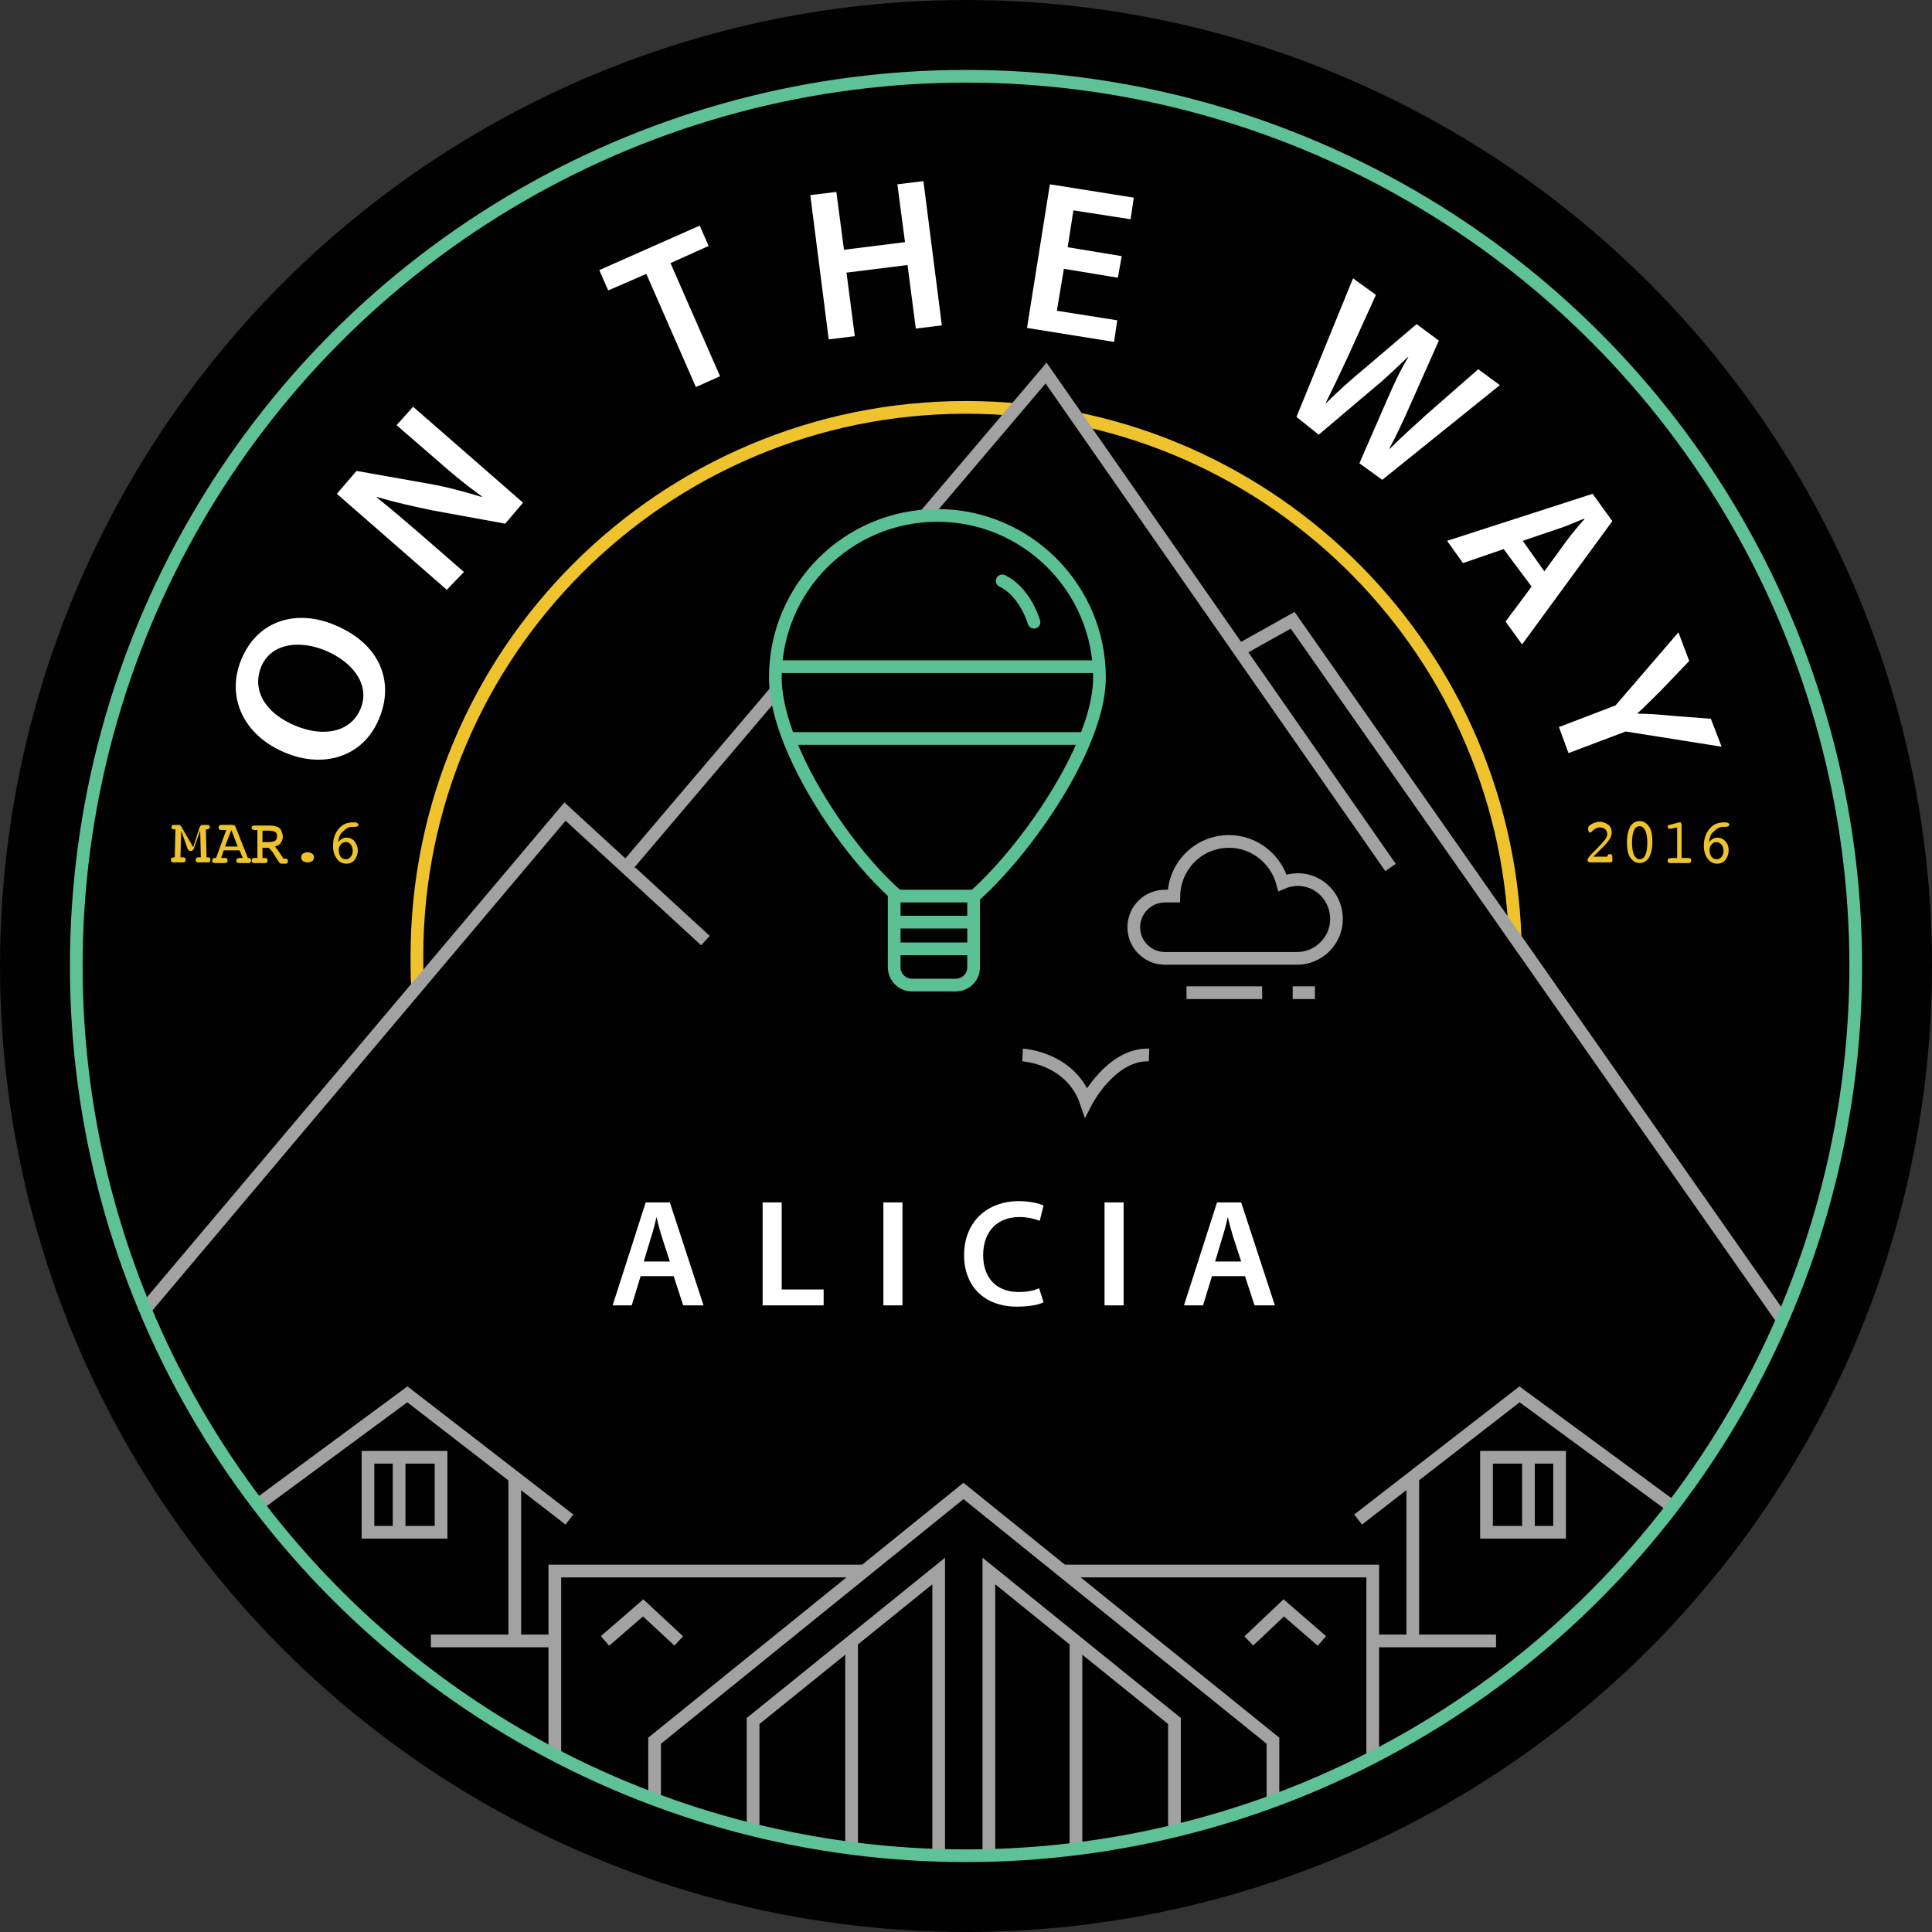 <?xml version="1.0" encoding="utf-8"?>
<!-- Generator: Adobe Illustrator 18.1.1, SVG Export Plug-In . SVG Version: 6.00 Build 0)  -->
<svg version="1.1" id="Layer_1" xmlns="http://www.w3.org/2000/svg" xmlns:xlink="http://www.w3.org/1999/xlink" x="0px" y="0px"
	 viewBox="0 0 304 304" enable-background="new 0 0 304 304" xml:space="preserve">
<rect x="0" y="0" width="304" height="304" fill="#333333" stroke="none"/>
<g>
	<circle fill="#010101" cx="152" cy="152" r="152"/>
	<g>
		<circle fill="none" cx="152" cy="152" r="100.5"/>
		<path fill="#FFFFFF" d="M52.8,98.4c7.1,3,9.3,9,6.8,14.8c-2.5,5.9-8.7,7.8-14.8,5.2c-6.5-2.7-9.3-8.8-6.8-14.7
			C40.6,97.5,46.8,95.8,52.8,98.4z M46.5,114.2c4.3,1.8,8.6,1.1,10.2-2.6c1.6-3.7-1-7.3-5.4-9.2c-4-1.7-8.6-1.3-10.2,2.5
			C39.5,108.9,42.1,112.4,46.5,114.2z"/>
		<path fill="#FFFFFF" d="M70.3,92.8L53,77.7l3.1-3.6l11.3,2c2.9,0.5,5.8,1.3,8.4,2.1l0-0.1c-2.5-1.8-4.8-3.7-7.4-6l-6-5.2L65,64
			l17.3,15.1l-2.8,3.3l-11.5-2.1c-2.9-0.6-6-1.3-8.7-2.1l0,0.1c2.3,1.8,4.6,3.8,7.5,6.3l6.2,5.4L70.3,92.8z"/>
		<path fill="#FFFFFF" d="M101.7,43.1l-6,2.6l-1.4-3.2l15.8-7l1.4,3.2l-6,2.7l7.8,17.8l-3.8,1.7L101.7,43.1z"/>
		<path fill="#FFFFFF" d="M131.6,30.2l1.2,9.1l9.6-1.2l-1.2-9.1l4.1-0.5l2.9,22.7l-4.1,0.5l-1.3-10l-9.6,1.2l1.3,10l-4.1,0.5
			l-2.9-22.7L131.6,30.2z"/>
		<path fill="#FFFFFF" d="M175.9,43.7l-8.5-1.4l-1.1,6.6l9.5,1.5l-0.5,3.4l-13.7-2.2l3.6-22.6l13.2,2.1l-0.5,3.4l-9-1.4l-0.9,5.8
			l8.5,1.4L175.9,43.7z"/>
		<path fill="#FFFFFF" d="M204,65.6l8.9-21.8l3.6,2.6l-4.4,9.7c-1.2,2.6-2.5,5.3-3.5,7.3l0.1,0c1.7-1.7,3.8-3.6,6.1-5.5l8.1-6.9
			l3.5,2.6l-4.4,9.9c-1.1,2.5-2.2,4.9-3.4,7.1l0.1,0c1.8-1.8,3.8-3.6,5.9-5.5l8-7l3.4,2.5l-18.5,14.9l-3.6-2.6l4.4-10.1
			c1.1-2.5,2-4.5,3.3-6.6l-0.1,0c-1.8,1.7-3.4,3.3-5.5,5l-8.5,7.2L204,65.6z"/>
		<path fill="#FFFFFF" d="M236.6,86.4l-6.4,2.2l-2.5-3.5l22.9-7.4l3.1,4.3l-14.2,19.4l-2.6-3.6l4.1-5.5L236.6,86.4z M243,89.9
			l3.5-4.8c0.9-1.2,1.9-2.4,2.8-3.4l0-0.1c-1.3,0.5-2.8,1.2-4.1,1.6l-5.6,1.9L243,89.9z"/>
		<path fill="#FFFFFF" d="M245.3,114.4l8.9-3.4l9.9-11.5l1.7,4.5l-4.5,4.7c-1.3,1.3-2.3,2.3-3.6,3.5l0,0.1c1.6,0,3.1,0.1,5,0.3
			l6.5,0.5l1.7,4.4l-15.1-2.4l-9,3.4L245.3,114.4z"/>
	</g>
	<path fill="none" stroke="#EFC32D" stroke-width="2" stroke-miterlimit="10" d="M65.7,155.2c-0.1-1.6-0.1-3.1-0.1-4.7
		c0-47.7,38.7-86.4,86.4-86.4c46.7,0,84.8,37.1,86.4,83.5"/>
	<g>
		<defs>
			<circle id="SVGID_1_" cx="152" cy="152" r="140"/>
		</defs>
		<clipPath id="SVGID_2_">
			<use xlink:href="#SVGID_1_"  overflow="visible"/>
		</clipPath>
		<g clip-path="url(#SVGID_2_)">
			<polyline fill="none" stroke="#A2A2A2" stroke-width="2" stroke-miterlimit="10" points="19.3,210.2 88.9,127.7 111,148 			"/>
			<polyline fill="#010101" stroke="#A2A2A2" stroke-width="2" stroke-miterlimit="10" points="98.5,136.5 164.6,58.7 218.8,136.5 
							"/>
			<polyline fill="none" stroke="#A2A2A2" stroke-width="2" stroke-miterlimit="10" points="195,102.3 203.4,97.6 280.5,207.7 			
				"/>
		</g>
	</g>
	<g>
		<defs>
			<circle id="SVGID_3_" cx="152" cy="152" r="140"/>
		</defs>
		<clipPath id="SVGID_4_">
			<use xlink:href="#SVGID_3_"  overflow="visible"/>
		</clipPath>
		<g clip-path="url(#SVGID_4_)">
			<polyline fill="none" stroke="#A2A2A2" stroke-width="2" stroke-miterlimit="10" points="35.1,240.8 64.1,219.4 89.6,239.1 			
				"/>
			<rect x="57.9" y="229.3" fill="none" stroke="#A2A2A2" stroke-width="2" stroke-miterlimit="10" width="11.5" height="11.8"/>
			<line fill="none" stroke="#A2A2A2" stroke-width="2" stroke-miterlimit="10" x1="62.8" y1="229.3" x2="62.8" y2="241"/>
			<line fill="none" stroke="#A2A2A2" stroke-width="2" stroke-miterlimit="10" x1="81" y1="232.5" x2="81" y2="258.2"/>
			<line fill="none" stroke="#A2A2A2" stroke-width="2" stroke-miterlimit="10" x1="67.8" y1="258.2" x2="87.3" y2="258.2"/>
			<polyline fill="none" stroke="#A2A2A2" stroke-width="2" stroke-miterlimit="10" points="87.3,295.3 87.3,247.2 136.2,247.2 			
				"/>
			<polyline fill="none" stroke="#A2A2A2" stroke-width="2" stroke-miterlimit="10" points="147.7,310.1 147.7,247.2 118.5,270.8 
				118.5,297.5 			"/>
			<line fill="none" stroke="#A2A2A2" stroke-width="2" stroke-miterlimit="10" x1="134" y1="258.2" x2="134" y2="310.1"/>
			<polyline fill="none" stroke="#A2A2A2" stroke-width="2" stroke-miterlimit="10" points="95.2,258.2 101.2,253 106.8,258.2 			
				"/>
			<polyline fill="none" stroke="#A2A2A2" stroke-width="2" stroke-miterlimit="10" points="268.2,240.8 239.1,219.4 213.7,239.1 
							"/>
			<rect x="233.9" y="229.3" fill="none" stroke="#A2A2A2" stroke-width="2" stroke-miterlimit="10" width="11.5" height="11.8"/>
			<line fill="none" stroke="#A2A2A2" stroke-width="2" stroke-miterlimit="10" x1="240.5" y1="229.3" x2="240.5" y2="241"/>
			<line fill="none" stroke="#A2A2A2" stroke-width="2" stroke-miterlimit="10" x1="222.3" y1="232.5" x2="222.3" y2="258.2"/>
			<line fill="none" stroke="#A2A2A2" stroke-width="2" stroke-miterlimit="10" x1="235.4" y1="258.2" x2="216" y2="258.2"/>
			<polyline fill="none" stroke="#A2A2A2" stroke-width="2" stroke-miterlimit="10" points="216,295.3 216,247.2 167.1,247.2 			"/>
			<polyline fill="none" stroke="#A2A2A2" stroke-width="2" stroke-miterlimit="10" points="200.3,300.6 200.3,273.9 151.6,234.6 
				103,273.9 103,300.6 			"/>
			<polyline fill="none" stroke="#A2A2A2" stroke-width="2" stroke-miterlimit="10" points="155.6,310.1 155.6,247.2 184.8,270.8 
				184.8,297.5 			"/>
			<line fill="none" stroke="#A2A2A2" stroke-width="2" stroke-miterlimit="10" x1="169.3" y1="258.2" x2="169.3" y2="310.1"/>
			<polyline fill="none" stroke="#A2A2A2" stroke-width="2" stroke-miterlimit="10" points="208,258.2 202,253 196.5,258.2 			"/>
		</g>
	</g>
	<g>
		<path fill="#FFFFFF" d="M100.8,200.8l-1.4,4.6h-3l5.2-16.2h3.8l5.3,16.2h-3.2l-1.5-4.6H100.8z M105.4,198.5l-1.3-4
			c-0.3-1-0.6-2.1-0.8-3h0c-0.2,0.9-0.5,2.1-0.8,3l-1.2,4H105.4z"/>
		<path fill="#FFFFFF" d="M120,189.2h3v13.7h6.6v2.5H120V189.2z"/>
		<path fill="#FFFFFF" d="M142,189.2v16.2h-3v-16.2H142z"/>
		<path fill="#FFFFFF" d="M164.2,204.9c-0.7,0.4-2.2,0.7-4.2,0.7c-5.1,0-8.3-3.2-8.3-8.1c0-5.3,3.7-8.5,8.6-8.5
			c1.9,0,3.3,0.4,3.9,0.7l-0.6,2.4c-0.8-0.3-1.8-0.6-3.2-0.6c-3.3,0-5.7,2.1-5.7,6c0,3.6,2.1,5.8,5.6,5.8c1.2,0,2.4-0.2,3.2-0.6
			L164.2,204.9z"/>
		<path fill="#FFFFFF" d="M176.8,189.2v16.2h-3v-16.2H176.8z"/>
		<path fill="#FFFFFF" d="M190.7,200.8l-1.4,4.6h-3l5.2-16.2h3.8l5.3,16.2h-3.2l-1.5-4.6H190.7z M195.3,198.5l-1.3-4
			c-0.3-1-0.6-2.1-0.8-3h0c-0.2,0.9-0.5,2.1-0.8,3l-1.2,4H195.3z"/>
	</g>
	<g>
		<path fill="#010101" stroke="#5CC095" stroke-width="2" stroke-miterlimit="10" d="M173,106.6c0,14.1-19.8,37.8-25.5,37.8
			c-6.8,0-25.5-23.7-25.5-37.8s11.4-25.5,25.5-25.5S173,92.6,173,106.6z"/>
		<path fill="#010101" stroke="#5CC095" stroke-width="2" stroke-miterlimit="10" d="M140.7,141v11.2c0,1.5,1.2,2.8,2.8,2.8h6.9
			c1.5,0,2.8-1.2,2.8-2.8V141H140.7z"/>
		<line fill="#FFFFFF" stroke="#5CC095" stroke-width="2" stroke-miterlimit="10" x1="122" y1="104.9" x2="172.9" y2="104.9"/>
		<line fill="#FFFFFF" stroke="#5CC095" stroke-width="2" stroke-miterlimit="10" x1="124.1" y1="116.2" x2="170.8" y2="116.2"/>
		<line fill="#FFFFFF" stroke="#5CC095" stroke-width="2" stroke-miterlimit="10" x1="140.7" y1="145.1" x2="153.1" y2="145.1"/>
		<line fill="#FFFFFF" stroke="#5CC095" stroke-width="2" stroke-miterlimit="10" x1="140.7" y1="149.3" x2="153.1" y2="149.3"/>
		<path fill="#FFFFFF" stroke="#5CC095" stroke-width="2" stroke-linecap="round" stroke-miterlimit="10" d="M157.7,91.4
			c0,0,3.3,1.3,5,6.5"/>
		<path fill="#010101" stroke="#A2A2A2" stroke-width="2" stroke-miterlimit="10" d="M204.2,138.4c-0.8,0-1.7,0.2-2.4,0.5
			c-1-3.7-4.4-6.5-8.4-6.5c-4.8,0-8.6,3.8-8.7,8.6h-1.4c-2.7,0-4.9,2.2-4.9,4.9c0,2.7,2.2,4.9,4.9,4.9h20.2c0.1,0,0.2,0,0.3,0
			c0.1,0,0.2,0,0.3,0c3.4,0,6.2-2.8,6.2-6.2C210.3,141.2,207.6,138.4,204.2,138.4z"/>
		<line fill="#FFFFFF" stroke="#A2A2A2" stroke-width="2" stroke-miterlimit="10" x1="186.7" y1="156.2" x2="198.6" y2="156.2"/>
		<line fill="#FFFFFF" stroke="#A2A2A2" stroke-width="2" stroke-miterlimit="10" x1="203.4" y1="156.2" x2="206.9" y2="156.2"/>
	</g>
	<circle fill="none" stroke="#5FC196" stroke-width="2" stroke-miterlimit="10" cx="152" cy="152" r="140"/>
	<g>
		<path fill="#EFC32D" d="M30.4,133.3l1-3.1c0-0.1,0.1-0.2,0.2-0.3s0.2-0.1,0.3-0.1h0.8c0.1,0,0.2,0,0.2,0.1
			c0.1,0.1,0.1,0.1,0.1,0.2c0,0.1,0,0.2-0.1,0.3c-0.1,0-0.2,0.1-0.4,0.1h-0.1l0.1,4.4h0.1c0.2,0,0.4,0,0.4,0.1
			c0.1,0,0.1,0.1,0.1,0.3c0,0.1,0,0.2-0.1,0.3c-0.1,0.1-0.1,0.1-0.3,0.1h-1.4c-0.2,0-0.3,0-0.4-0.1s-0.1-0.1-0.1-0.3
			c0-0.1,0-0.2,0.1-0.3s0.2-0.1,0.5-0.1h0.2l-0.1-4.2l-1,2.8c0,0.1-0.1,0.2-0.2,0.3s-0.2,0.1-0.3,0.1c-0.1,0-0.2,0-0.3-0.1
			c-0.1-0.1-0.1-0.1-0.2-0.3l-1-2.8l-0.1,4.2h0.3c0.2,0,0.3,0,0.4,0.1s0.1,0.1,0.1,0.3c0,0.1,0,0.2-0.1,0.3s-0.2,0.1-0.4,0.1h-1.4
			c-0.1,0-0.2,0-0.3-0.1s-0.1-0.1-0.1-0.3c0-0.1,0-0.2,0.1-0.3c0.1,0,0.2-0.1,0.4-0.1h0.1l0.1-4.4h-0.1c-0.2,0-0.3,0-0.4-0.1
			c-0.1,0-0.1-0.1-0.1-0.3c0-0.1,0-0.2,0.1-0.2c0.1-0.1,0.1-0.1,0.2-0.1h0.8c0.1,0,0.3,0,0.3,0.1s0.1,0.1,0.2,0.3L30.4,133.3z"/>
		<path fill="#EFC32D" d="M35.6,130.6h-0.7c-0.2,0-0.3,0-0.4-0.1c-0.1-0.1-0.1-0.1-0.1-0.3c0-0.1,0-0.2,0.1-0.3
			c0.1-0.1,0.3-0.1,0.6-0.1h1.4c0.2,0,0.3,0,0.4,0.1c0.1,0,0.1,0.1,0.2,0.3l1.9,4.8H39c0.2,0,0.3,0,0.4,0.1s0.1,0.1,0.1,0.3
			c0,0.1,0,0.2-0.1,0.3c-0.1,0.1-0.2,0.1-0.3,0.1h-1.3c-0.2,0-0.4,0-0.5-0.1c-0.1,0-0.1-0.1-0.1-0.3c0-0.1,0-0.2,0.1-0.3
			c0.1,0,0.2-0.1,0.4-0.1h0.5l-0.5-1.2h-2.5l-0.4,1.2h0.5c0.2,0,0.4,0,0.4,0.1c0.1,0.1,0.1,0.1,0.1,0.3c0,0.1,0,0.2-0.1,0.3
			c-0.1,0.1-0.2,0.1-0.5,0.1h-1.3c-0.2,0-0.3,0-0.4-0.1c-0.1,0-0.1-0.1-0.1-0.3c0-0.1,0-0.2,0.1-0.3s0.2-0.1,0.4-0.1H34L35.6,130.6z
			 M35.4,133.2h2l-1-2.6L35.4,133.2z"/>
		<path fill="#EFC32D" d="M41.3,135h0.3c0.2,0,0.3,0,0.4,0.1s0.1,0.1,0.1,0.3c0,0.1,0,0.2-0.1,0.3s-0.2,0.1-0.4,0.1H40
			c-0.1,0-0.2,0-0.3-0.1c-0.1-0.1-0.1-0.1-0.1-0.3c0-0.1,0-0.2,0.1-0.3s0.2-0.1,0.3-0.1h0.2h0.3v-4.4h-0.3c-0.2,0-0.4,0-0.5-0.1
			s-0.1-0.1-0.1-0.3c0-0.1,0-0.2,0.1-0.2s0.1-0.1,0.3-0.1h2.1c0.5,0,0.9,0,1.1,0.1c0.2,0,0.5,0.1,0.6,0.2c0.2,0.1,0.4,0.3,0.5,0.6
			s0.2,0.5,0.2,0.8c0,0.4-0.1,0.7-0.3,1c-0.2,0.3-0.5,0.5-1,0.6c0.1,0,0.2,0.1,0.2,0.2s0.1,0.1,0.2,0.2l1,1.5h0.2
			c0.2,0,0.3,0,0.4,0.1c0.1,0.1,0.1,0.1,0.1,0.3c0,0.1,0,0.2-0.1,0.3c-0.1,0.1-0.1,0.1-0.3,0.1h-0.6c-0.2,0-0.3-0.1-0.5-0.4
			c0,0,0,0,0,0l-0.9-1.4c-0.2-0.3-0.4-0.5-0.5-0.6s-0.3-0.1-0.5-0.1h-0.6V135z M41.3,130.5v2h1c0.5,0,0.8-0.1,1-0.2
			c0.2-0.2,0.3-0.4,0.3-0.7c0-0.3-0.1-0.6-0.3-0.7s-0.6-0.2-1-0.2H41.3z"/>
		<path fill="#EFC32D" d="M47.4,134.9c0-0.3,0.1-0.5,0.3-0.6s0.4-0.2,0.7-0.2c0.3,0,0.5,0.1,0.7,0.2s0.3,0.4,0.3,0.6
			s-0.1,0.5-0.3,0.6s-0.4,0.2-0.7,0.2s-0.5-0.1-0.7-0.2S47.4,135.1,47.4,134.9z"/>
		<path fill="#EFC32D" d="M53.2,132.5c0.2-0.2,0.4-0.4,0.6-0.5s0.4-0.2,0.7-0.2c0.5,0,1,0.2,1.3,0.6s0.5,0.9,0.5,1.4
			c0,0.6-0.2,1.1-0.5,1.5s-0.8,0.6-1.3,0.6c-0.6,0-1.2-0.3-1.5-0.8c-0.4-0.5-0.6-1.2-0.6-2c0-1.1,0.3-2,0.9-2.7c0.6-0.7,1.3-1,2.3-1
			c0.3,0,0.5,0,0.6,0.1s0.2,0.1,0.2,0.3c0,0.2-0.2,0.3-0.6,0.3c-0.3,0-0.5,0-0.6,0c-0.5,0.1-0.9,0.4-1.3,0.8
			C53.5,131.2,53.3,131.8,53.2,132.5z M53.3,133.8c0,0.4,0.1,0.7,0.3,1c0.2,0.3,0.5,0.4,0.8,0.4c0.3,0,0.6-0.1,0.8-0.4
			s0.3-0.5,0.3-0.9c0-0.4-0.1-0.7-0.3-1s-0.5-0.4-0.8-0.4c-0.3,0-0.6,0.1-0.8,0.4S53.3,133.4,53.3,133.8z"/>
	</g>
	<g>
		<path fill="#EFC32D" d="M250.3,135.7c-0.2,0-0.3,0-0.4-0.1c-0.1-0.1-0.1-0.2-0.1-0.3c0-0.2,0.3-0.6,0.9-1.2l0.1-0.1
			c0.1-0.1,0.2-0.2,0.4-0.4c1.1-1.1,1.7-1.8,1.7-2.3c0-0.3-0.1-0.6-0.3-0.8c-0.2-0.2-0.5-0.3-0.8-0.3c-0.2,0-0.4,0-0.6,0.1
			c-0.2,0.1-0.3,0.2-0.5,0.3c0,0,0,0.1-0.1,0.1c-0.1,0.2-0.3,0.3-0.4,0.3c-0.1,0-0.2,0-0.2-0.1s-0.1-0.2-0.1-0.4c0-0.1,0-0.2,0-0.3
			c0-0.1,0.1-0.1,0.1-0.2c0.2-0.2,0.5-0.4,0.8-0.5c0.3-0.1,0.6-0.2,0.9-0.2c0.5,0,1,0.2,1.4,0.5c0.4,0.3,0.5,0.8,0.5,1.3
			c0,0.6-0.6,1.5-1.7,2.5c-0.3,0.3-0.5,0.5-0.6,0.6l-0.6,0.6h2.2c0-0.1,0.1-0.2,0.1-0.3c0.1-0.1,0.1-0.1,0.3-0.1s0.2,0,0.3,0.1
			c0.1,0.1,0.1,0.2,0.1,0.3c0,0,0,0,0,0.1c0,0,0,0,0,0.1l0,0.4c0,0.1,0,0.2-0.1,0.2c0,0.1-0.1,0.1-0.2,0.1H250.3z"/>
		<path fill="#EFC32D" d="M258,135.8c-0.6,0-1.1-0.3-1.5-0.9c-0.4-0.6-0.5-1.4-0.5-2.4c0-1,0.2-1.8,0.5-2.4c0.4-0.6,0.8-0.9,1.5-0.9
			c0.6,0,1.1,0.3,1.5,0.9s0.5,1.4,0.5,2.4s-0.2,1.8-0.5,2.4C259.1,135.5,258.6,135.8,258,135.8z M258,130c-0.4,0-0.7,0.2-0.9,0.7
			c-0.2,0.4-0.3,1.1-0.3,1.9c0,0.8,0.1,1.4,0.3,1.9c0.2,0.4,0.5,0.7,0.9,0.7c0.4,0,0.7-0.2,0.9-0.7c0.2-0.4,0.3-1.1,0.3-1.9
			c0-0.8-0.1-1.4-0.3-1.9C258.7,130.3,258.4,130,258,130z"/>
		<path fill="#EFC32D" d="M262.9,130.4C262.8,130.4,262.8,130.4,262.9,130.4c-0.1,0-0.1,0-0.2,0c-0.1,0-0.2,0-0.2-0.1
			c-0.1-0.1-0.1-0.1-0.1-0.2c0-0.1,0-0.1,0.1-0.2c0.1-0.1,0.1-0.1,0.2-0.1l1.5-0.4c0,0,0.1,0,0.1,0c0,0,0.1,0,0.1,0
			c0.1,0,0.1,0,0.1,0.1c0,0.1,0.1,0.1,0.1,0.2v5.3h0.8c0.3,0,0.5,0,0.6,0.1c0.1,0,0.1,0.1,0.1,0.3c0,0.1,0,0.2-0.1,0.3
			c-0.1,0.1-0.2,0.1-0.3,0.1h-2.9c-0.1,0-0.2,0-0.3-0.1c-0.1-0.1-0.1-0.1-0.1-0.3c0-0.1,0-0.2,0.1-0.3c0.1,0,0.3-0.1,0.6-0.1h0.8
			v-4.8L262.9,130.4z"/>
		<path fill="#EFC32D" d="M268.9,132.5c0.2-0.2,0.4-0.4,0.6-0.5s0.4-0.2,0.7-0.2c0.5,0,1,0.2,1.3,0.6c0.4,0.4,0.5,0.9,0.5,1.4
			c0,0.6-0.2,1.1-0.5,1.5c-0.3,0.4-0.8,0.6-1.3,0.6c-0.6,0-1.2-0.3-1.5-0.8c-0.4-0.5-0.6-1.2-0.6-2c0-1.1,0.3-2,0.9-2.7
			c0.6-0.7,1.3-1,2.3-1c0.3,0,0.5,0,0.6,0.1c0.1,0,0.2,0.1,0.2,0.3c0,0.2-0.2,0.3-0.6,0.3c-0.3,0-0.5,0-0.6,0
			c-0.5,0.1-0.9,0.4-1.3,0.8C269.2,131.2,269,131.8,268.9,132.5z M269,133.8c0,0.4,0.1,0.7,0.3,1c0.2,0.3,0.5,0.4,0.8,0.4
			c0.3,0,0.6-0.1,0.8-0.4s0.3-0.5,0.3-0.9c0-0.4-0.1-0.7-0.3-1c-0.2-0.2-0.5-0.4-0.8-0.4c-0.3,0-0.6,0.1-0.8,0.4
			C269.1,133.1,269,133.4,269,133.8z"/>
	</g>
	<path fill="none" stroke="#A2A2A2" stroke-width="2" stroke-miterlimit="10" d="M160.9,166c0,0,7.6,0.4,10,7.4c0,0,3.9-7.6,9.9-7.4
		"/>
</g>
<g>
</g>
<g>
</g>
<g>
</g>
<g>
</g>
<g>
</g>
<g>
</g>
</svg>
